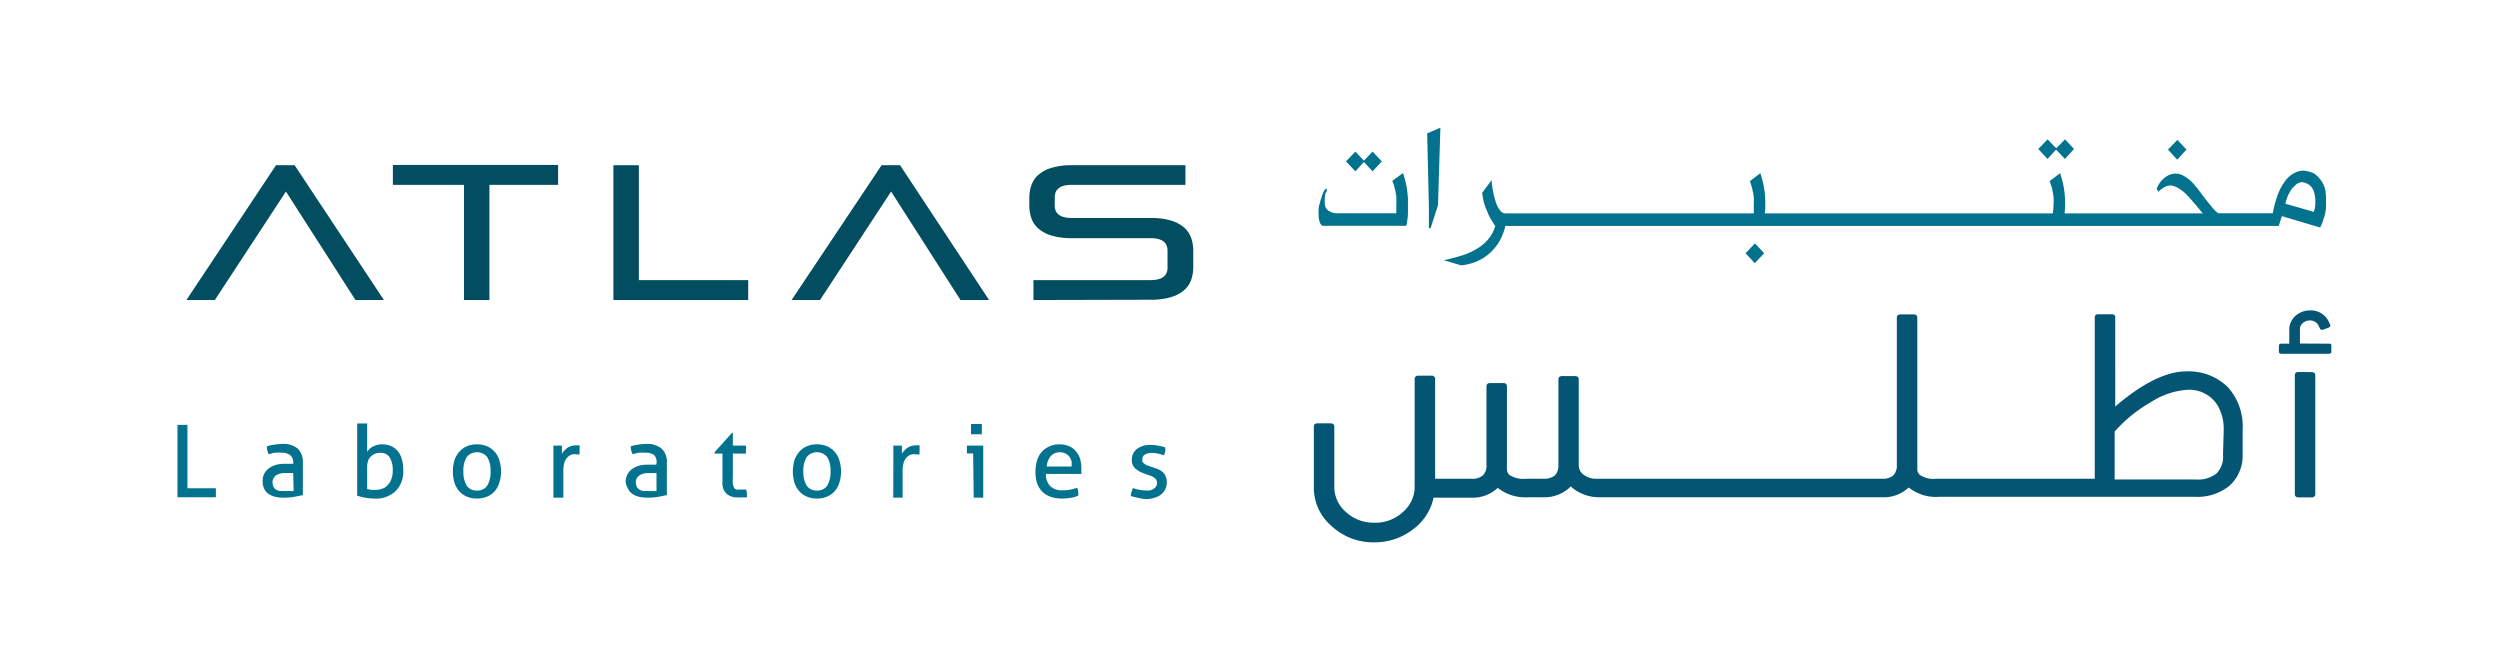 <svg id="Layer_1" data-name="Layer 1" xmlns="http://www.w3.org/2000/svg" viewBox="0 0 175.82 47.1"><defs><style>.cls-1{fill:#045573;}.cls-2{fill:#03728e;}.cls-3{fill:#034d61;}</style></defs><path class="cls-1" d="M156.69,27.24a3.92,3.92,0,0,0-2.93-1.12q-2.12,0-5,2.47V22.33c0-.16-.08-.23-.26-.23h-.91c-.18,0-.27.07-.27.23V33.67H136.16a1.69,1.69,0,0,1-1.15-.28.55.55,0,0,1-.17-.45V22.35c0-.16-.09-.24-.26-.24h-.91q-.27,0-.27.24V32.69a1,1,0,0,1-.25.75,1.15,1.15,0,0,1-.78.23H112.31a1.49,1.49,0,0,1-1-.33.82.82,0,0,1-.28-.65v-6q0-.24-.27-.24h-.9c-.17,0-.26.08-.26.24v6a1,1,0,0,1-.25.75,1.24,1.24,0,0,1-.81.23h-1.23a1.79,1.79,0,0,1-1.17-.28.58.58,0,0,1-.16-.45V27.18c0-.16-.08-.24-.25-.24h-.93c-.17,0-.26.08-.26.24v5.51a.94.94,0,0,1-.26.75,1.15,1.15,0,0,1-.79.23h-2.56v-7a.23.23,0,0,0-.26-.25h-.91c-.18,0-.27.09-.27.25v7.54a2.32,2.32,0,0,1-.83,1.8,2.81,2.81,0,0,1-2,.75,2.84,2.84,0,0,1-2-.75,2.31,2.31,0,0,1-.82-1.8v-4.2c0-.16-.09-.24-.26-.24h-.92c-.17,0-.26.08-.26.24v4.2A3.55,3.55,0,0,0,93.65,37a4.28,4.28,0,0,0,3,1.14,4.35,4.35,0,0,0,2.72-.91A3.72,3.72,0,0,0,100.82,35h2.63a2.58,2.58,0,0,0,1.81-.62l.07-.07,0,0a3.14,3.14,0,0,0,2.16.66h1a2.62,2.62,0,0,0,1.83-.62,1,1,0,0,0,.15-.15s0,0,.05.06a3,3,0,0,0,2.06.71h19.78a2.54,2.54,0,0,0,1.8-.62l.07-.07,0,0a3.06,3.06,0,0,0,2.15.66h18a3.55,3.55,0,0,0,2.45-.81,2.86,2.86,0,0,0,.89-2.22V30.23A4.12,4.12,0,0,0,156.69,27.24ZM156.34,32a1.65,1.65,0,0,1-.46,1.3,2.08,2.08,0,0,1-1.44.42h-5.72V30.35a10.05,10.05,0,0,1,2.55-2.07,5.38,5.38,0,0,1,2.49-.86A2.33,2.33,0,0,1,156,28.58a3.35,3.35,0,0,1,.39,1.65Z"/><path class="cls-1" d="M163.78,24.17c.12,0,.18,0,.18.16v.39c0,.11-.06.16-.18.16h-3.33c-.12,0-.18-.05-.18-.16v-.39c0-.11.06-.16.18-.16H161v-1a1.29,1.29,0,0,1,.43-.95,1.51,1.51,0,0,1,1-.39,1.39,1.39,0,0,1,1.36.82l.08.17a.12.12,0,0,1,0,.13.18.18,0,0,1-.1.09l-.39.15-.07,0h-.06a.14.14,0,0,1-.1-.1l-.08-.17a.65.65,0,0,0-.64-.38.68.68,0,0,0-.48.18.55.55,0,0,0-.2.44v1Zm-1.21,2c.17,0,.26.08.26.24v8.33c0,.16-.09.24-.26.24h-.92c-.17,0-.26-.08-.26-.24V26.4c0-.16.09-.24.26-.24Z"/><path class="cls-2" d="M93.32,13.24c0,.09,0,.19-.07.3s-.06.24-.08.37a2.42,2.42,0,0,0,0,.38.73.73,0,0,0,.08.33.58.58,0,0,0,.25.24A1.06,1.06,0,0,0,94,15H98.2c0-.22,0-.42,0-.6a5,5,0,0,0,0-.55,3.33,3.33,0,0,0-.1-.55,4.19,4.19,0,0,0-.18-.58l.75-.55a6.9,6.9,0,0,1,.25.94,7.34,7.34,0,0,1,.1.93c0,.31,0,.62,0,.92s-.06.62-.11.92H93a.54.54,0,0,1-.2-.3,1.42,1.42,0,0,1-.06-.42,2.77,2.77,0,0,1,0-.49c0-.17.07-.33.11-.49s.09-.31.14-.45.1-.25.14-.35Zm2-2.58.6.64.61-.64.65.69-.65.7-.61-.66-.6.66-.66-.7Z"/><path class="cls-2" d="M101.13,14.44l-.52,1.61h-.12V14.57l-.12-5.19.93-.4Z"/><path class="cls-2" d="M123.42,17.12l-.66.69.65.7.66-.7Z"/><path class="cls-2" d="M145.23,9.8l-.62.63L144,9.8l-.65.68.65.7.6-.66.62.66.64-.7Z"/><path class="cls-2" d="M153.13,9.84l-.66.68.65.71.65-.71Z"/><path class="cls-2" d="M163.53,13.34a1.87,1.87,0,0,0-.29-.64,1.83,1.83,0,0,0-.5-.5A2.2,2.2,0,0,0,162,12a1.37,1.37,0,0,0-.66.18,1.74,1.74,0,0,0-.61.53,3.85,3.85,0,0,0-.52.93,7.54,7.54,0,0,0-.37,1.36H156a2.68,2.68,0,0,1-.47-.48c-.16-.18-.31-.38-.47-.58l-.46-.61a7.22,7.22,0,0,0-.49-.57,3.13,3.13,0,0,0-.53-.39,1.1,1.1,0,0,0-.58-.16,1.23,1.23,0,0,0-.74.27,1.73,1.73,0,0,0-.59.82.59.59,0,0,1,.13.19,1.64,1.64,0,0,1,.55-.39.77.77,0,0,1,.56,0,1.45,1.45,0,0,1,.39.2,2.55,2.55,0,0,1,.39.3c.11.12.24.24.35.37l.34.39c.11.12.2.25.3.36a2.63,2.63,0,0,0,.25.29h-9.73a7.27,7.27,0,0,0,0-1.4,6.37,6.37,0,0,0-.32-1.43l-.73.56a4.3,4.3,0,0,1,.18.58,4.68,4.68,0,0,1,.09.54,3.33,3.33,0,0,1,0,.55,4.54,4.54,0,0,1-.05.6H124.12a7.27,7.27,0,0,0,0-1.4,7,7,0,0,0-.32-1.43l-.73.56c.06.19.13.39.17.58a4.68,4.68,0,0,1,.1.54,5,5,0,0,1,0,.55c0,.18,0,.38,0,.6H105.89a.49.49,0,0,1-.39-.21,2,2,0,0,1-.29-.54c-.07-.23-.14-.47-.2-.76a7.53,7.53,0,0,1-.11-.83l-.66.89a5.27,5.27,0,0,0,.14.75,5,5,0,0,0,.24.62,2.9,2.9,0,0,0,.26.53c.09.16.19.3.28.43a2.5,2.5,0,0,1-.5.94,3,3,0,0,1-.82.68,4.55,4.55,0,0,1-1.07.47c-.38.12-.8.23-1.23.32l1.21.36a3.64,3.64,0,0,0,1.27-.35,3.39,3.39,0,0,0,1.53-1.53,4,4,0,0,0,.32-.89h54.39l.22-.69,2.69.8a3.15,3.15,0,0,0,.18-.41l.15-.47a3.85,3.85,0,0,0,.08-.49,4,4,0,0,0,0-.49A3.65,3.65,0,0,0,163.53,13.34Zm-.71,1.12c0,.16-.06.3-.09.44l-2-.57a2.49,2.49,0,0,1,.16-.53,2.71,2.71,0,0,1,.26-.48,2.85,2.85,0,0,1,.34-.35.78.78,0,0,1,.38-.16,1,1,0,0,1,.43.13.87.87,0,0,1,.3.27,1.07,1.07,0,0,1,.16.36,2,2,0,0,1,.07.43A3.44,3.44,0,0,1,162.82,14.46Z"/><path class="cls-2" d="M12.48,29.88l.17,0H13l.18,0v4.46h2a.81.81,0,0,1,0,.16.92.92,0,0,1,0,.16,2.85,2.85,0,0,1,0,.31H12.48Z"/><path class="cls-2" d="M20.62,32.58A.67.67,0,0,0,20.4,32a1,1,0,0,0-.61-.16,3.48,3.48,0,0,0-.47,0,3.25,3.25,0,0,0-.42.11,1.13,1.13,0,0,1-.13-.56,2.75,2.75,0,0,1,.53-.12,3.64,3.64,0,0,1,.56-.05,1.59,1.59,0,0,1,1.08.33,1.3,1.3,0,0,1,.36,1v2.27l-.6.12a4.2,4.2,0,0,1-.72.06,3.06,3.06,0,0,1-.63-.06,1.56,1.56,0,0,1-.47-.21.88.88,0,0,1-.3-.36,1.22,1.22,0,0,1-.11-.53,1.16,1.16,0,0,1,.12-.54,1.24,1.24,0,0,1,.34-.38,1.58,1.58,0,0,1,.49-.23,2.2,2.2,0,0,1,.58-.07h.37l.25,0Zm0,.69-.27,0-.28,0a1.16,1.16,0,0,0-.67.17.57.57,0,0,0-.23.49.66.66,0,0,0,.08.34.54.54,0,0,0,.19.18.79.79,0,0,0,.26.08H20a2,2,0,0,0,.34,0,1.44,1.44,0,0,0,.31,0Z"/><path class="cls-2" d="M25.12,29.78l.17,0h.35l.18,0v2a1,1,0,0,1,.4-.37,1.3,1.3,0,0,1,.65-.16,1.64,1.64,0,0,1,.6.11,1.18,1.18,0,0,1,.47.33,1.42,1.42,0,0,1,.31.57,2.48,2.48,0,0,1,.11.81,1.94,1.94,0,0,1-.53,1.46,2,2,0,0,1-1.52.53,3.63,3.63,0,0,1-.64-.06,4,4,0,0,1-.55-.14Zm.7,4.61.27.06h.3a1.29,1.29,0,0,0,.49-.08.82.82,0,0,0,.38-.25,1.11,1.11,0,0,0,.26-.42,1.63,1.63,0,0,0,.1-.61,1.69,1.69,0,0,0-.21-.92.74.74,0,0,0-.68-.32.89.89,0,0,0-.32.05.72.72,0,0,0-.29.17.79.79,0,0,0-.22.31,1.32,1.32,0,0,0-.08.47Z"/><path class="cls-2" d="M33.54,35.06a1.72,1.72,0,0,1-.74-.15,1.41,1.41,0,0,1-.53-.4,1.73,1.73,0,0,1-.32-.6,2.86,2.86,0,0,1,0-1.5,1.73,1.73,0,0,1,.32-.6,1.54,1.54,0,0,1,.53-.41,1.72,1.72,0,0,1,.74-.15,1.76,1.76,0,0,1,.75.15,1.54,1.54,0,0,1,.53.41,1.56,1.56,0,0,1,.31.6,2.61,2.61,0,0,1,0,1.5,1.56,1.56,0,0,1-.31.6,1.41,1.41,0,0,1-.53.4A1.76,1.76,0,0,1,33.54,35.06Zm0-.56a.83.83,0,0,0,.73-.35,1.86,1.86,0,0,0,.23-1,1.8,1.8,0,0,0-.23-1,.93.93,0,0,0-1.45,0,1.8,1.8,0,0,0-.23,1,1.86,1.86,0,0,0,.23,1A.82.82,0,0,0,33.54,34.5Z"/><path class="cls-2" d="M38.92,31.34l.15,0h.3l.15,0c0,.07,0,.16,0,.28s0,.21,0,.29a1.55,1.55,0,0,1,.39-.42,1.14,1.14,0,0,1,.63-.17h.22a.59.59,0,0,1,0,.14.66.66,0,0,1,0,.15,1,1,0,0,1,0,.17l0,.18H40.6a1,1,0,0,0-.36,0,.76.76,0,0,0-.32.19,1,1,0,0,0-.22.36,2,2,0,0,0-.08.61V35l-.17,0H39.1l-.18,0Z"/><path class="cls-2" d="M46.17,32.58A.69.69,0,0,0,46,32a1,1,0,0,0-.62-.16,3.33,3.33,0,0,0-.46,0,2.58,2.58,0,0,0-.42.11,1.13,1.13,0,0,1-.14-.56,2.75,2.75,0,0,1,.53-.12,3.75,3.75,0,0,1,.56-.05,1.59,1.59,0,0,1,1.08.33,1.27,1.27,0,0,1,.37,1v2.27l-.6.12a4.4,4.4,0,0,1-.73.06,2.9,2.9,0,0,1-.62-.06,1.51,1.51,0,0,1-.48-.21.88.88,0,0,1-.3-.36A1.22,1.22,0,0,1,44,33.9a1.05,1.05,0,0,1,.13-.54,1.1,1.1,0,0,1,.33-.38,1.69,1.69,0,0,1,.49-.23,2.25,2.25,0,0,1,.58-.07h.38l.24,0Zm0,.69-.27,0-.27,0a1.12,1.12,0,0,0-.67.17.55.55,0,0,0-.24.49.66.66,0,0,0,.08.34.57.57,0,0,0,.2.18.72.72,0,0,0,.26.08h.27a1.88,1.88,0,0,0,.33,0,1.34,1.34,0,0,0,.31,0Z"/><path class="cls-2" d="M50.81,31.9h-.55l0-.1,1.22-1.36h.06v.9h.92a1.12,1.12,0,0,1,0,.27c0,.05,0,.1,0,.15s0,.09,0,.14h-.92v1.66a3.11,3.11,0,0,0,0,.47.71.71,0,0,0,.09.27.26.26,0,0,0,.16.13.93.93,0,0,0,.26,0h.23l.19,0a1.36,1.36,0,0,1,.06.29c0,.1,0,.18,0,.26l-.3,0a1.77,1.77,0,0,1-.33,0,1.16,1.16,0,0,1-.8-.25,1,1,0,0,1-.29-.82Z"/><path class="cls-2" d="M57.45,35.06a1.72,1.72,0,0,1-.74-.15,1.41,1.41,0,0,1-.53-.4,1.73,1.73,0,0,1-.32-.6,2.86,2.86,0,0,1,0-1.5,1.73,1.73,0,0,1,.32-.6,1.54,1.54,0,0,1,.53-.41,1.72,1.72,0,0,1,.74-.15,1.76,1.76,0,0,1,.75.15,1.54,1.54,0,0,1,.53.41,1.56,1.56,0,0,1,.31.6,2.61,2.61,0,0,1,0,1.5,1.56,1.56,0,0,1-.31.6,1.41,1.41,0,0,1-.53.4A1.76,1.76,0,0,1,57.45,35.06Zm0-.56a.83.83,0,0,0,.73-.35,1.86,1.86,0,0,0,.23-1,1.8,1.8,0,0,0-.23-1,.93.93,0,0,0-1.45,0,1.8,1.8,0,0,0-.23,1,1.86,1.86,0,0,0,.23,1A.82.82,0,0,0,57.45,34.5Z"/><path class="cls-2" d="M62.83,31.34l.15,0h.3l.15,0c0,.07,0,.16,0,.28s0,.21,0,.29a1.55,1.55,0,0,1,.39-.42,1.14,1.14,0,0,1,.63-.17h.22a.59.59,0,0,1,0,.14.66.66,0,0,1,0,.15c0,.05,0,.11,0,.17l0,.18h-.21a1,1,0,0,0-.36,0,.76.76,0,0,0-.32.19,1,1,0,0,0-.22.36,2,2,0,0,0-.08.61V35l-.17,0H63l-.18,0Z"/><path class="cls-2" d="M68.44,31.89H68s0-.08,0-.13,0-.1,0-.14,0-.1,0-.15,0-.09,0-.13h1.15V35L69,35h-.34l-.18,0Zm-.15-1.35a1.11,1.11,0,0,1,0-.19V30a.9.9,0,0,1,0-.18l.2,0h.36l.2,0c0,.05,0,.11,0,.18a1.15,1.15,0,0,1,0,.18,1,1,0,0,1,0,.17c0,.07,0,.13,0,.19l-.19,0h-.37Z"/><path class="cls-2" d="M73.56,33.33a1.16,1.16,0,0,0,.31.87,1.18,1.18,0,0,0,.87.28,2.55,2.55,0,0,0,1-.18.88.88,0,0,1,.09.26,1.57,1.57,0,0,1,0,.3,2.1,2.1,0,0,1-.52.15,3.8,3.8,0,0,1-.62.05,2.4,2.4,0,0,1-.85-.14,1.49,1.49,0,0,1-.58-.39,1.58,1.58,0,0,1-.34-.59,2.9,2.9,0,0,1,0-1.51,1.67,1.67,0,0,1,.31-.61,1.58,1.58,0,0,1,.54-.41,1.64,1.64,0,0,1,.76-.16,1.69,1.69,0,0,1,.66.13,1.29,1.29,0,0,1,.47.35,1.62,1.62,0,0,1,.3.53,2.41,2.41,0,0,1,.09.67v.21c0,.08,0,.14,0,.19Zm1.8-.52a1.52,1.52,0,0,0,0-.38,1.07,1.07,0,0,0-.16-.32.75.75,0,0,0-.26-.21.76.76,0,0,0-.38-.09.81.81,0,0,0-.66.27,1.19,1.19,0,0,0-.28.73Z"/><path class="cls-2" d="M79.67,34.32a2.43,2.43,0,0,0,.43.12,2.3,2.3,0,0,0,.45.05,1.65,1.65,0,0,0,.32,0,.71.71,0,0,0,.25-.11.42.42,0,0,0,.18-.17.39.39,0,0,0,.07-.23.52.52,0,0,0-.05-.23.46.46,0,0,0-.15-.16,1,1,0,0,0-.2-.11l-.25-.09-.25-.09a1.82,1.82,0,0,1-.66-.38.79.79,0,0,1-.21-.58.94.94,0,0,1,.35-.76,1.54,1.54,0,0,1,1-.29,2.48,2.48,0,0,1,.54.06,2.35,2.35,0,0,1,.46.12,1.26,1.26,0,0,1,0,.28,1.69,1.69,0,0,1-.1.27,2.07,2.07,0,0,0-.37-.11,1.7,1.7,0,0,0-.46-.06,1,1,0,0,0-.46.1.32.32,0,0,0-.21.32.46.46,0,0,0,0,.21.62.62,0,0,0,.14.14.86.86,0,0,0,.19.11l.24.08.31.11a1.79,1.79,0,0,1,.32.13,1.05,1.05,0,0,1,.27.2.78.78,0,0,1,.17.28,1,1,0,0,1,.07.4,1.13,1.13,0,0,1-.11.48,1.07,1.07,0,0,1-.3.37,1.29,1.29,0,0,1-.47.23,2,2,0,0,1-.61.09A3.42,3.42,0,0,1,80,35a3.37,3.37,0,0,1-.48-.12,1.5,1.5,0,0,1,.06-.29Z"/><path class="cls-3" d="M25,21.1l-4.89-7.63-5,7.63h-2l6.3-9.48h1.31L27,21.1Z"/><path class="cls-3" d="M32.63,21.1V13h-5v-1.4H39.25V13H34.42V21.1Z"/><path class="cls-3" d="M43.14,21.1V11.62h1.79V19.7h7.69v1.4Z"/><path class="cls-3" d="M67.55,21.1l-4.88-7.63-5,7.63h-2L62,11.62h1.3l6.26,9.48Z"/><path class="cls-3" d="M72.68,21.1V19.7h8.24c.79,0,1.19-.29,1.19-.88V17.63c0-.59-.4-.88-1.19-.88H75.35A4.87,4.87,0,0,1,74,16.58a2.54,2.54,0,0,1-.93-.47,1.76,1.76,0,0,1-.52-.72,2.75,2.75,0,0,1-.16-.93v-.55a2.73,2.73,0,0,1,.16-.92,1.72,1.72,0,0,1,.52-.73,2.54,2.54,0,0,1,.93-.47,4.87,4.87,0,0,1,1.37-.17h8V13h-8c-.79,0-1.19.29-1.19.88v.58c0,.58.4.87,1.19.87h5.57a4.87,4.87,0,0,1,1.37.17,2.54,2.54,0,0,1,.93.47,1.72,1.72,0,0,1,.52.73,2.73,2.73,0,0,1,.16.92v1.17a2.75,2.75,0,0,1-.16.93,1.76,1.76,0,0,1-.52.72,2.54,2.54,0,0,1-.93.47,4.87,4.87,0,0,1-1.37.17Z"/></svg>